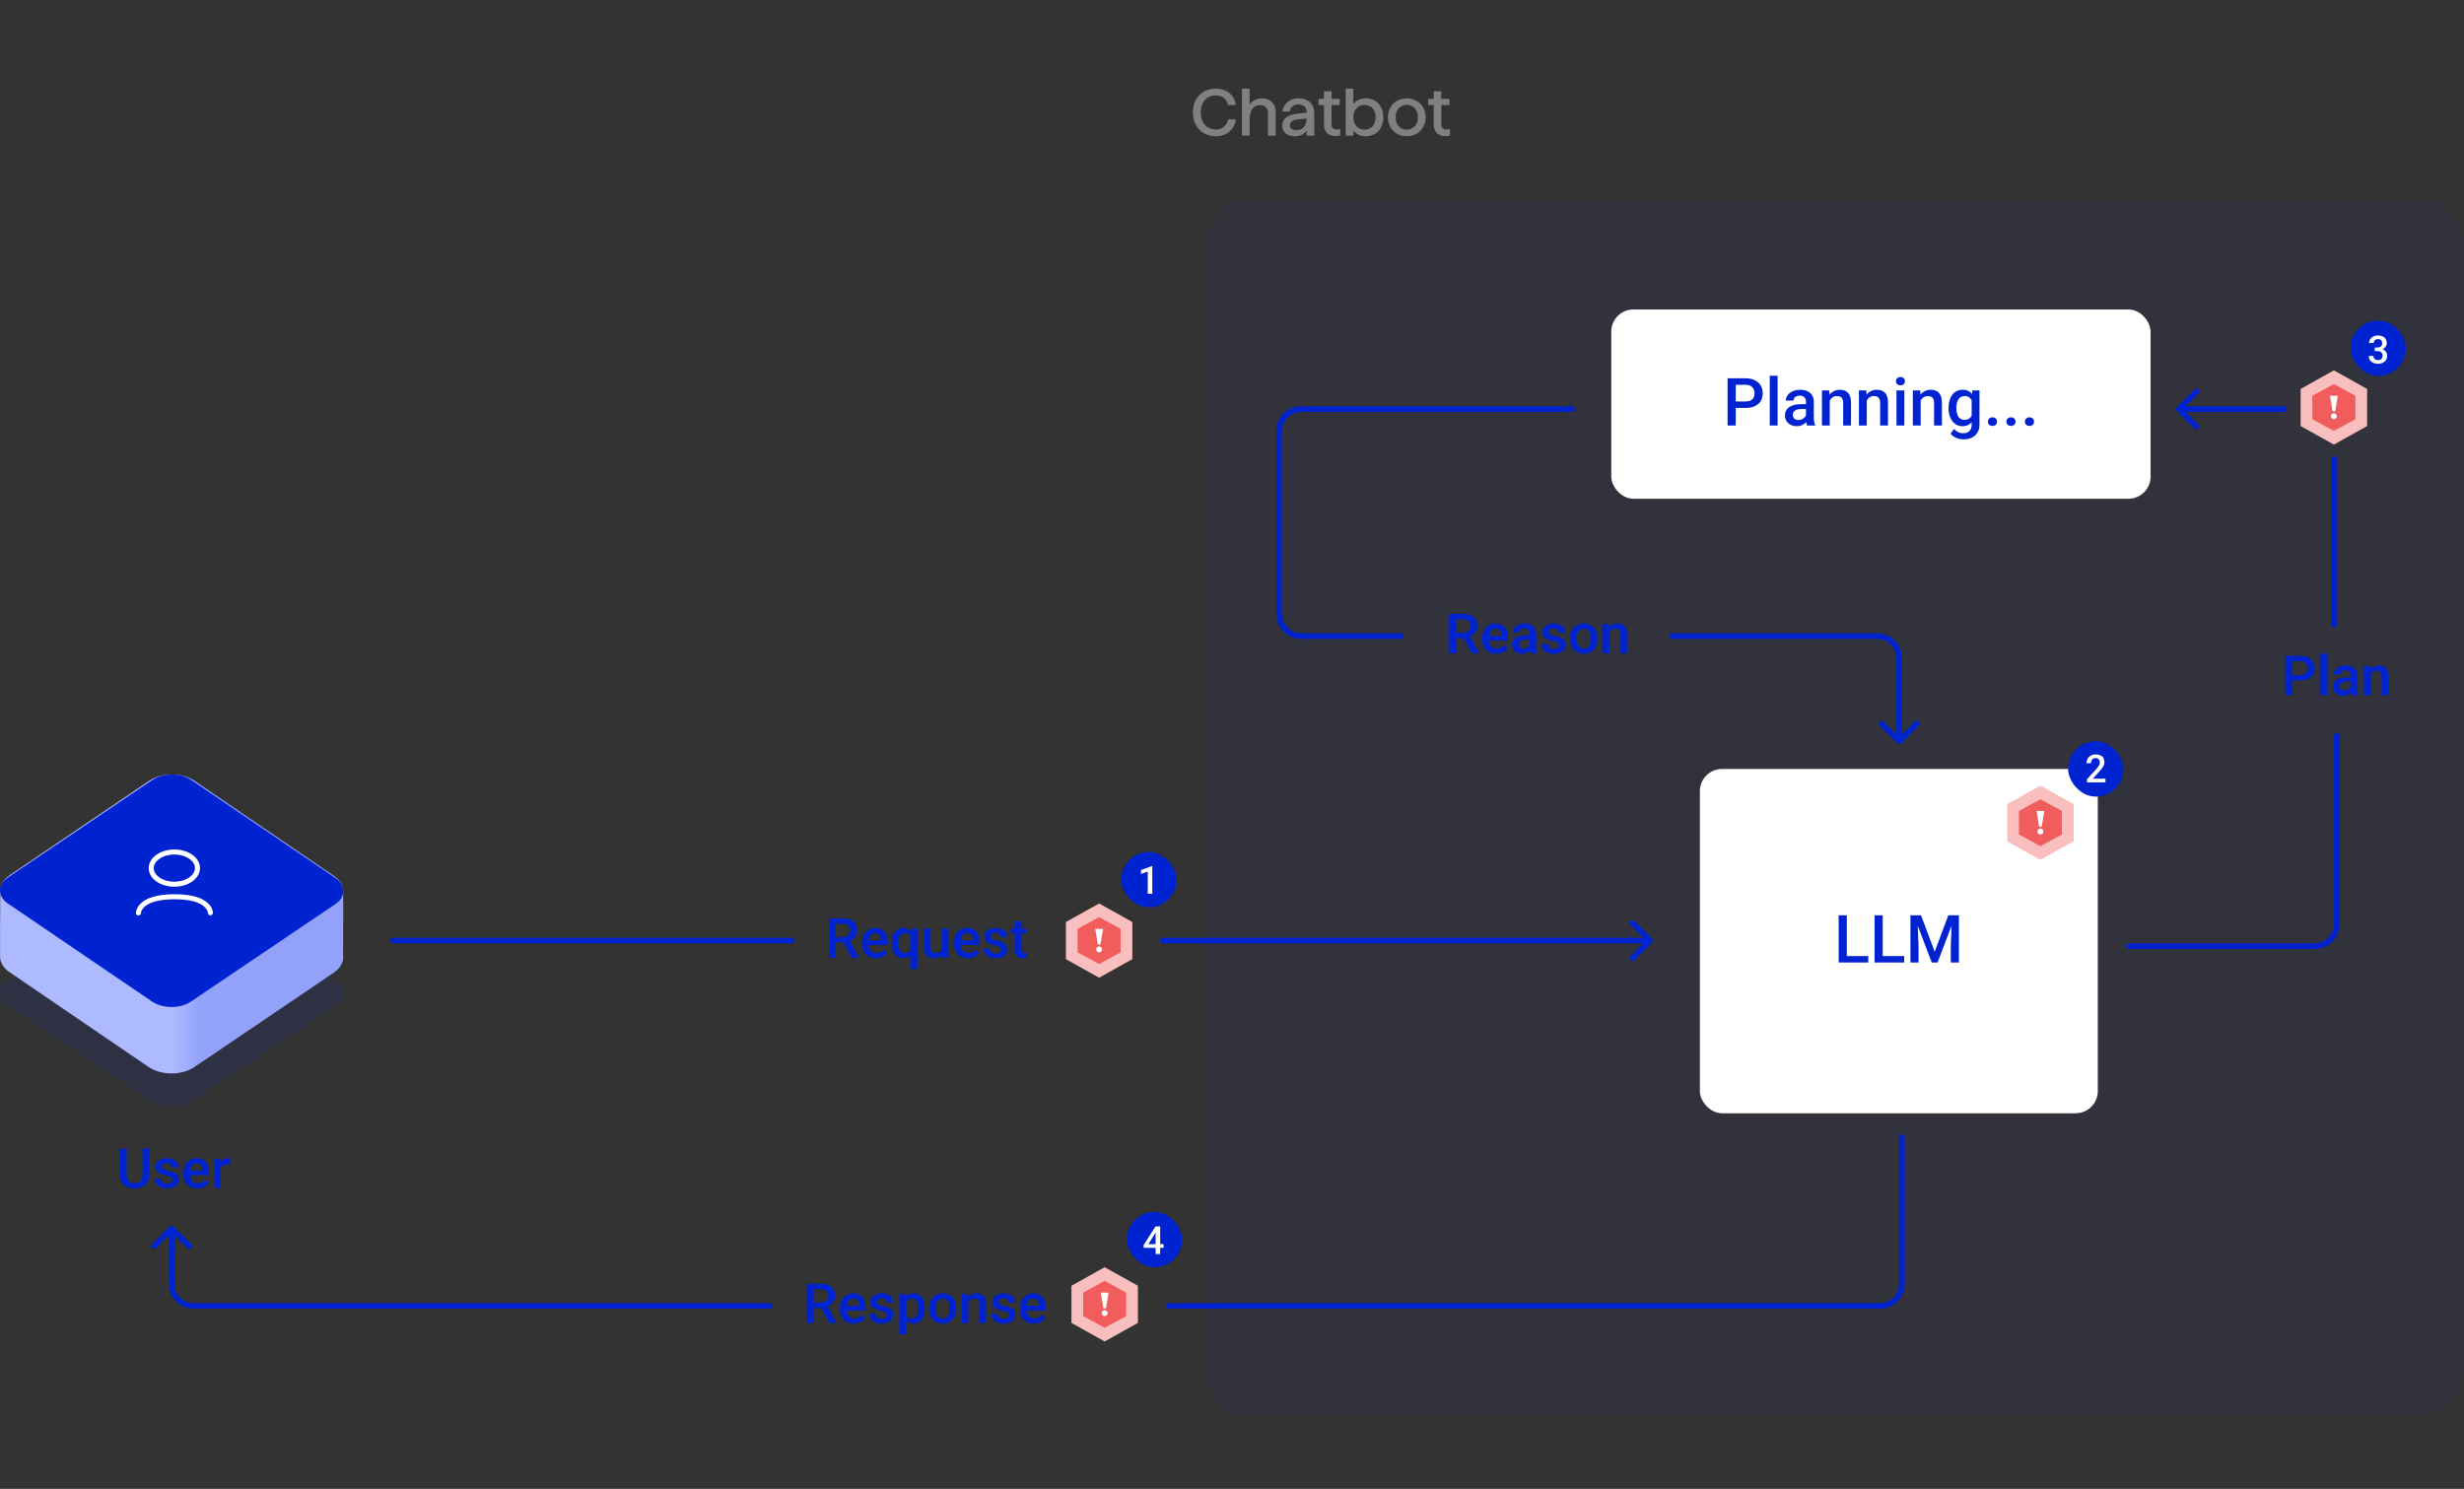<svg width="690" height="417" viewBox="0 0 690 417" fill="none" xmlns="http://www.w3.org/2000/svg">
<rect x="0" y="0" width="690" height="417" fill="#333333" stroke="none"/>
<rect opacity="0.05" width="351.978" height="341.124" rx="12.405" transform="matrix(-1 0 0 1 690 55.663)" fill="#0023D2"/>
<path d="M39.909 321.684H41.801V329.051C41.801 329.889 41.62 330.59 41.256 331.156C40.893 331.721 40.398 332.148 39.773 332.435C39.152 332.718 38.458 332.859 37.69 332.859C36.898 332.859 36.191 332.718 35.571 332.435C34.95 332.148 34.46 331.721 34.102 331.156C33.748 330.59 33.572 329.889 33.572 329.051V321.684H35.465V329.051C35.465 329.581 35.555 330.018 35.737 330.361C35.919 330.699 36.176 330.949 36.509 331.11C36.842 331.272 37.236 331.353 37.69 331.353C38.145 331.353 38.536 331.272 38.864 331.11C39.197 330.949 39.455 330.699 39.636 330.361C39.818 330.018 39.909 329.581 39.909 329.051V321.684ZM48.282 330.49C48.282 330.308 48.237 330.144 48.146 329.997C48.055 329.846 47.881 329.71 47.624 329.589C47.371 329.467 46.998 329.356 46.503 329.255C46.069 329.16 45.67 329.046 45.307 328.915C44.949 328.778 44.641 328.614 44.383 328.423C44.126 328.231 43.926 328.004 43.785 327.741C43.644 327.479 43.573 327.176 43.573 326.833C43.573 326.5 43.646 326.184 43.793 325.886C43.939 325.588 44.148 325.326 44.421 325.099C44.694 324.872 45.024 324.693 45.413 324.561C45.807 324.43 46.246 324.365 46.73 324.365C47.417 324.365 48.005 324.481 48.494 324.713C48.989 324.94 49.368 325.25 49.63 325.644C49.892 326.033 50.024 326.472 50.024 326.961H48.199C48.199 326.744 48.144 326.542 48.032 326.356C47.926 326.164 47.765 326.01 47.548 325.894C47.331 325.773 47.058 325.712 46.73 325.712C46.417 325.712 46.157 325.763 45.95 325.864C45.749 325.959 45.597 326.086 45.496 326.242C45.4 326.399 45.352 326.57 45.352 326.757C45.352 326.893 45.378 327.017 45.428 327.128C45.484 327.234 45.574 327.332 45.701 327.423C45.827 327.509 45.998 327.59 46.215 327.666C46.438 327.741 46.715 327.814 47.048 327.885C47.674 328.016 48.212 328.185 48.661 328.392C49.115 328.594 49.464 328.857 49.706 329.18C49.948 329.498 50.069 329.901 50.069 330.391C50.069 330.755 49.991 331.088 49.834 331.39C49.683 331.688 49.461 331.948 49.168 332.17C48.875 332.387 48.525 332.556 48.116 332.678C47.712 332.799 47.258 332.859 46.753 332.859C46.011 332.859 45.383 332.728 44.868 332.466C44.353 332.198 43.962 331.857 43.694 331.443C43.432 331.025 43.301 330.59 43.301 330.141H45.065C45.085 330.479 45.178 330.749 45.345 330.951C45.516 331.148 45.728 331.292 45.981 331.383C46.238 331.469 46.503 331.512 46.776 331.512C47.104 331.512 47.379 331.469 47.601 331.383C47.823 331.292 47.992 331.171 48.108 331.019C48.224 330.863 48.282 330.686 48.282 330.49ZM55.278 332.859C54.672 332.859 54.125 332.761 53.635 332.564C53.151 332.362 52.737 332.082 52.394 331.724C52.055 331.365 51.795 330.944 51.614 330.459C51.432 329.975 51.341 329.452 51.341 328.892V328.589C51.341 327.948 51.434 327.368 51.621 326.848C51.808 326.328 52.068 325.884 52.401 325.515C52.734 325.142 53.128 324.857 53.582 324.66C54.036 324.463 54.529 324.365 55.059 324.365C55.644 324.365 56.156 324.463 56.595 324.66C57.035 324.857 57.398 325.134 57.686 325.493C57.978 325.846 58.196 326.267 58.337 326.757C58.483 327.247 58.556 327.787 58.556 328.377V329.157H52.227V327.847H56.754V327.703C56.744 327.375 56.679 327.067 56.558 326.78C56.441 326.492 56.262 326.26 56.02 326.083C55.778 325.906 55.455 325.818 55.051 325.818C54.748 325.818 54.478 325.884 54.241 326.015C54.009 326.141 53.814 326.325 53.658 326.568C53.501 326.81 53.38 327.103 53.294 327.446C53.214 327.784 53.173 328.165 53.173 328.589V328.892C53.173 329.25 53.221 329.584 53.317 329.891C53.418 330.194 53.565 330.459 53.756 330.686C53.948 330.914 54.18 331.093 54.453 331.224C54.725 331.35 55.036 331.413 55.384 331.413C55.823 331.413 56.214 331.325 56.558 331.148C56.901 330.972 57.199 330.722 57.451 330.399L58.413 331.33C58.236 331.587 58.006 331.835 57.724 332.072C57.441 332.304 57.095 332.493 56.686 332.64C56.282 332.786 55.813 332.859 55.278 332.859ZM61.812 326.076V332.708H59.987V324.516H61.729L61.812 326.076ZM64.318 324.463L64.303 326.159C64.192 326.139 64.071 326.124 63.939 326.113C63.813 326.103 63.687 326.098 63.561 326.098C63.248 326.098 62.973 326.144 62.736 326.235C62.498 326.32 62.299 326.447 62.138 326.613C61.981 326.775 61.86 326.971 61.774 327.204C61.688 327.436 61.638 327.696 61.623 327.983L61.206 328.014C61.206 327.499 61.257 327.022 61.358 326.583C61.459 326.144 61.61 325.758 61.812 325.424C62.019 325.091 62.276 324.831 62.584 324.645C62.897 324.458 63.258 324.365 63.667 324.365C63.778 324.365 63.897 324.375 64.023 324.395C64.154 324.415 64.252 324.438 64.318 324.463Z" fill="#0023D2"/>
<path d="M225.949 359.55H229.848C230.686 359.55 231.4 359.676 231.99 359.928C232.581 360.18 233.033 360.554 233.346 361.049C233.664 361.538 233.823 362.144 233.823 362.866C233.823 363.416 233.722 363.9 233.52 364.319C233.318 364.738 233.033 365.092 232.664 365.379C232.296 365.662 231.857 365.881 231.347 366.038L230.771 366.318H227.266L227.251 364.811H229.878C230.332 364.811 230.711 364.731 231.014 364.569C231.317 364.408 231.544 364.188 231.695 363.91C231.852 363.628 231.93 363.31 231.93 362.956C231.93 362.573 231.854 362.24 231.703 361.957C231.556 361.669 231.329 361.45 231.021 361.298C230.713 361.142 230.322 361.064 229.848 361.064H227.849V370.573H225.949V359.55ZM232.24 370.573L229.651 365.622L231.642 365.614L234.269 370.475V370.573H232.24ZM239.145 370.724C238.539 370.724 237.992 370.626 237.502 370.429C237.018 370.227 236.604 369.947 236.26 369.589C235.922 369.23 235.662 368.809 235.481 368.324C235.299 367.84 235.208 367.317 235.208 366.757V366.454C235.208 365.813 235.301 365.233 235.488 364.713C235.675 364.193 235.935 363.749 236.268 363.38C236.601 363.007 236.995 362.722 237.449 362.525C237.903 362.328 238.396 362.23 238.926 362.23C239.511 362.23 240.023 362.328 240.462 362.525C240.902 362.722 241.265 362.999 241.553 363.358C241.845 363.711 242.062 364.133 242.204 364.622C242.35 365.112 242.423 365.652 242.423 366.242V367.022H236.094V365.712H240.621V365.569C240.611 365.24 240.546 364.933 240.425 364.645C240.309 364.357 240.129 364.125 239.887 363.948C239.645 363.772 239.322 363.683 238.918 363.683C238.615 363.683 238.345 363.749 238.108 363.88C237.876 364.006 237.681 364.191 237.525 364.433C237.368 364.675 237.247 364.968 237.161 365.311C237.081 365.649 237.04 366.03 237.04 366.454V366.757C237.04 367.116 237.088 367.449 237.184 367.757C237.285 368.059 237.431 368.324 237.623 368.552C237.815 368.779 238.047 368.958 238.32 369.089C238.592 369.215 238.903 369.278 239.251 369.278C239.69 369.278 240.081 369.19 240.425 369.013C240.768 368.837 241.066 368.587 241.318 368.264L242.28 369.195C242.103 369.453 241.873 369.7 241.591 369.937C241.308 370.169 240.962 370.359 240.553 370.505C240.15 370.651 239.68 370.724 239.145 370.724ZM248.442 368.355C248.442 368.173 248.397 368.009 248.306 367.863C248.215 367.711 248.041 367.575 247.784 367.454C247.531 367.333 247.158 367.222 246.663 367.121C246.229 367.025 245.83 366.911 245.467 366.78C245.109 366.644 244.801 366.48 244.543 366.288C244.286 366.096 244.086 365.869 243.945 365.606C243.804 365.344 243.733 365.041 243.733 364.698C243.733 364.365 243.806 364.049 243.953 363.751C244.099 363.454 244.309 363.191 244.581 362.964C244.854 362.737 245.184 362.558 245.573 362.427C245.967 362.295 246.406 362.23 246.89 362.23C247.577 362.23 248.165 362.346 248.654 362.578C249.149 362.805 249.528 363.115 249.79 363.509C250.053 363.898 250.184 364.337 250.184 364.827H248.359C248.359 364.61 248.304 364.408 248.193 364.221C248.087 364.029 247.925 363.875 247.708 363.759C247.491 363.638 247.218 363.577 246.89 363.577C246.577 363.577 246.317 363.628 246.11 363.729C245.909 363.825 245.757 363.951 245.656 364.107C245.56 364.264 245.512 364.435 245.512 364.622C245.512 364.758 245.538 364.882 245.588 364.993C245.644 365.099 245.734 365.198 245.861 365.288C245.987 365.374 246.158 365.455 246.375 365.531C246.598 365.606 246.875 365.68 247.208 365.75C247.834 365.881 248.372 366.051 248.821 366.258C249.275 366.459 249.623 366.722 249.866 367.045C250.108 367.363 250.229 367.767 250.229 368.256C250.229 368.62 250.151 368.953 249.994 369.256C249.843 369.553 249.621 369.813 249.328 370.035C249.035 370.253 248.685 370.422 248.276 370.543C247.872 370.664 247.418 370.724 246.913 370.724C246.171 370.724 245.543 370.593 245.028 370.331C244.513 370.063 244.122 369.723 243.854 369.309C243.592 368.89 243.461 368.456 243.461 368.006H245.225C245.245 368.345 245.338 368.615 245.505 368.817C245.676 369.013 245.888 369.157 246.141 369.248C246.398 369.334 246.663 369.377 246.936 369.377C247.264 369.377 247.539 369.334 247.761 369.248C247.983 369.157 248.152 369.036 248.268 368.885C248.384 368.728 248.442 368.552 248.442 368.355ZM253.659 363.956V373.723H251.834V362.381H253.515L253.659 363.956ZM258.997 366.401V366.56C258.997 367.156 258.926 367.709 258.785 368.218C258.648 368.723 258.444 369.165 258.171 369.543C257.904 369.917 257.573 370.207 257.179 370.414C256.786 370.621 256.331 370.724 255.817 370.724C255.307 370.724 254.86 370.631 254.477 370.444C254.098 370.253 253.777 369.982 253.515 369.634C253.253 369.286 253.041 368.877 252.879 368.408C252.723 367.933 252.612 367.413 252.546 366.848V366.235C252.612 365.634 252.723 365.089 252.879 364.599C253.041 364.11 253.253 363.688 253.515 363.335C253.777 362.982 254.098 362.709 254.477 362.517C254.855 362.326 255.297 362.23 255.802 362.23C256.316 362.23 256.773 362.331 257.172 362.533C257.571 362.729 257.906 363.012 258.179 363.38C258.451 363.744 258.656 364.183 258.792 364.698C258.928 365.208 258.997 365.775 258.997 366.401ZM257.172 366.56V366.401C257.172 366.023 257.137 365.672 257.066 365.349C256.995 365.021 256.884 364.733 256.733 364.486C256.581 364.239 256.387 364.047 256.15 363.91C255.918 363.769 255.637 363.698 255.309 363.698C254.986 363.698 254.709 363.754 254.477 363.865C254.244 363.971 254.05 364.12 253.894 364.312C253.737 364.504 253.616 364.728 253.53 364.986C253.444 365.238 253.384 365.513 253.348 365.811V367.28C253.409 367.643 253.513 367.976 253.659 368.279C253.805 368.582 254.012 368.824 254.28 369.006C254.552 369.182 254.901 369.271 255.325 369.271C255.653 369.271 255.933 369.2 256.165 369.059C256.397 368.917 256.586 368.723 256.733 368.476C256.884 368.223 256.995 367.933 257.066 367.605C257.137 367.277 257.172 366.929 257.172 366.56ZM260.2 366.568V366.394C260.2 365.803 260.286 365.256 260.458 364.751C260.629 364.241 260.877 363.799 261.2 363.426C261.528 363.047 261.927 362.755 262.396 362.548C262.87 362.336 263.405 362.23 264.001 362.23C264.602 362.23 265.137 362.336 265.606 362.548C266.081 362.755 266.482 363.047 266.81 363.426C267.138 363.799 267.388 364.241 267.559 364.751C267.731 365.256 267.817 365.803 267.817 366.394V366.568C267.817 367.158 267.731 367.706 267.559 368.211C267.388 368.716 267.138 369.157 266.81 369.536C266.482 369.909 266.083 370.202 265.614 370.414C265.144 370.621 264.612 370.724 264.016 370.724C263.416 370.724 262.878 370.621 262.404 370.414C261.934 370.202 261.535 369.909 261.207 369.536C260.879 369.157 260.629 368.716 260.458 368.211C260.286 367.706 260.2 367.158 260.2 366.568ZM262.025 366.394V366.568C262.025 366.936 262.063 367.285 262.139 367.613C262.214 367.941 262.333 368.229 262.494 368.476C262.656 368.723 262.863 368.917 263.115 369.059C263.368 369.2 263.668 369.271 264.016 369.271C264.354 369.271 264.647 369.2 264.894 369.059C265.147 368.917 265.354 368.723 265.515 368.476C265.677 368.229 265.795 367.941 265.871 367.613C265.952 367.285 265.992 366.936 265.992 366.568V366.394C265.992 366.03 265.952 365.687 265.871 365.364C265.795 365.036 265.674 364.746 265.508 364.493C265.346 364.241 265.139 364.044 264.887 363.903C264.64 363.757 264.344 363.683 264.001 363.683C263.658 363.683 263.36 363.757 263.108 363.903C262.86 364.044 262.656 364.241 262.494 364.493C262.333 364.746 262.214 365.036 262.139 365.364C262.063 365.687 262.025 366.03 262.025 366.394ZM271.156 364.13V370.573H269.331V362.381H271.05L271.156 364.13ZM270.83 366.174L270.24 366.167C270.245 365.586 270.325 365.054 270.482 364.569C270.643 364.085 270.865 363.668 271.148 363.32C271.436 362.972 271.779 362.704 272.178 362.517C272.577 362.326 273.021 362.23 273.51 362.23C273.904 362.23 274.26 362.285 274.578 362.396C274.901 362.502 275.176 362.676 275.403 362.919C275.635 363.161 275.812 363.476 275.933 363.865C276.054 364.249 276.115 364.721 276.115 365.281V370.573H274.283V365.273C274.283 364.88 274.225 364.569 274.108 364.342C273.997 364.11 273.833 363.946 273.616 363.85C273.404 363.749 273.139 363.698 272.821 363.698C272.508 363.698 272.228 363.764 271.981 363.895C271.734 364.027 271.524 364.206 271.353 364.433C271.186 364.66 271.057 364.922 270.966 365.22C270.876 365.518 270.83 365.836 270.83 366.174ZM282.573 368.355C282.573 368.173 282.527 368.009 282.437 367.863C282.346 367.711 282.172 367.575 281.914 367.454C281.662 367.333 281.288 367.222 280.794 367.121C280.36 367.025 279.961 366.911 279.597 366.78C279.239 366.644 278.931 366.48 278.674 366.288C278.416 366.096 278.217 365.869 278.076 365.606C277.934 365.344 277.864 365.041 277.864 364.698C277.864 364.365 277.937 364.049 278.083 363.751C278.23 363.454 278.439 363.191 278.712 362.964C278.984 362.737 279.315 362.558 279.703 362.427C280.097 362.295 280.536 362.23 281.021 362.23C281.707 362.23 282.295 362.346 282.785 362.578C283.28 362.805 283.658 363.115 283.921 363.509C284.183 363.898 284.314 364.337 284.314 364.827H282.49C282.49 364.61 282.434 364.408 282.323 364.221C282.217 364.029 282.056 363.875 281.839 363.759C281.621 363.638 281.349 363.577 281.021 363.577C280.708 363.577 280.448 363.628 280.241 363.729C280.039 363.825 279.888 363.951 279.787 364.107C279.691 364.264 279.643 364.435 279.643 364.622C279.643 364.758 279.668 364.882 279.719 364.993C279.774 365.099 279.865 365.198 279.991 365.288C280.117 365.374 280.289 365.455 280.506 365.531C280.728 365.606 281.006 365.68 281.339 365.75C281.965 365.881 282.502 366.051 282.951 366.258C283.406 366.459 283.754 366.722 283.996 367.045C284.239 367.363 284.36 367.767 284.36 368.256C284.36 368.62 284.281 368.953 284.125 369.256C283.974 369.553 283.751 369.813 283.459 370.035C283.166 370.253 282.815 370.422 282.406 370.543C282.003 370.664 281.548 370.724 281.044 370.724C280.302 370.724 279.673 370.593 279.158 370.331C278.644 370.063 278.252 369.723 277.985 369.309C277.722 368.89 277.591 368.456 277.591 368.006H279.355C279.375 368.345 279.469 368.615 279.635 368.817C279.807 369.013 280.019 369.157 280.271 369.248C280.529 369.334 280.794 369.377 281.066 369.377C281.394 369.377 281.669 369.334 281.892 369.248C282.114 369.157 282.283 369.036 282.399 368.885C282.515 368.728 282.573 368.552 282.573 368.355ZM289.569 370.724C288.963 370.724 288.415 370.626 287.926 370.429C287.441 370.227 287.027 369.947 286.684 369.589C286.346 369.23 286.086 368.809 285.904 368.324C285.723 367.84 285.632 367.317 285.632 366.757V366.454C285.632 365.813 285.725 365.233 285.912 364.713C286.099 364.193 286.358 363.749 286.692 363.38C287.025 363.007 287.418 362.722 287.873 362.525C288.327 362.328 288.819 362.23 289.349 362.23C289.935 362.23 290.447 362.328 290.886 362.525C291.325 362.722 291.689 362.999 291.976 363.358C292.269 363.711 292.486 364.133 292.627 364.622C292.774 365.112 292.847 365.652 292.847 366.242V367.022H286.517V365.712H291.045V365.569C291.035 365.24 290.969 364.933 290.848 364.645C290.732 364.357 290.553 364.125 290.311 363.948C290.068 363.772 289.745 363.683 289.341 363.683C289.039 363.683 288.769 363.749 288.531 363.88C288.299 364.006 288.105 364.191 287.948 364.433C287.792 364.675 287.671 364.968 287.585 365.311C287.504 365.649 287.464 366.03 287.464 366.454V366.757C287.464 367.116 287.512 367.449 287.608 367.757C287.709 368.059 287.855 368.324 288.047 368.552C288.239 368.779 288.471 368.958 288.743 369.089C289.016 369.215 289.326 369.278 289.675 369.278C290.114 369.278 290.505 369.19 290.848 369.013C291.191 368.837 291.489 368.587 291.742 368.264L292.703 369.195C292.526 369.453 292.297 369.7 292.014 369.937C291.731 370.169 291.386 370.359 290.977 370.505C290.573 370.651 290.104 370.724 289.569 370.724Z" fill="#0023D2"/>
<path d="M232.152 257.212H236.051C236.889 257.212 237.603 257.339 238.194 257.591C238.784 257.843 239.236 258.217 239.549 258.712C239.867 259.201 240.026 259.807 240.026 260.529C240.026 261.079 239.925 261.563 239.723 261.982C239.521 262.401 239.236 262.754 238.867 263.042C238.499 263.325 238.06 263.544 237.55 263.701L236.975 263.981H233.469L233.454 262.474H236.081C236.535 262.474 236.914 262.394 237.217 262.232C237.52 262.071 237.747 261.851 237.898 261.573C238.055 261.291 238.133 260.973 238.133 260.619C238.133 260.236 238.057 259.903 237.906 259.62C237.759 259.332 237.532 259.113 237.224 258.961C236.917 258.805 236.525 258.727 236.051 258.727H234.052V268.236H232.152V257.212ZM238.443 268.236L235.854 263.284L237.845 263.277L240.472 268.138V268.236H238.443ZM245.348 268.387C244.743 268.387 244.195 268.289 243.705 268.092C243.221 267.89 242.807 267.61 242.464 267.252C242.125 266.893 241.865 266.472 241.684 265.987C241.502 265.503 241.411 264.98 241.411 264.42V264.117C241.411 263.476 241.505 262.896 241.691 262.376C241.878 261.856 242.138 261.412 242.471 261.043C242.804 260.67 243.198 260.385 243.652 260.188C244.107 259.991 244.599 259.893 245.129 259.893C245.714 259.893 246.226 259.991 246.666 260.188C247.105 260.385 247.468 260.662 247.756 261.021C248.049 261.374 248.266 261.795 248.407 262.285C248.553 262.775 248.626 263.315 248.626 263.905V264.685H242.297V263.375H246.825V263.231C246.814 262.903 246.749 262.595 246.628 262.308C246.512 262.02 246.332 261.788 246.09 261.611C245.848 261.435 245.525 261.346 245.121 261.346C244.818 261.346 244.548 261.412 244.311 261.543C244.079 261.669 243.884 261.854 243.728 262.096C243.572 262.338 243.45 262.631 243.365 262.974C243.284 263.312 243.243 263.693 243.243 264.117V264.42C243.243 264.778 243.291 265.112 243.387 265.42C243.488 265.722 243.635 265.987 243.826 266.214C244.018 266.442 244.25 266.621 244.523 266.752C244.796 266.878 245.106 266.941 245.454 266.941C245.893 266.941 246.284 266.853 246.628 266.676C246.971 266.5 247.269 266.25 247.521 265.927L248.483 266.858C248.306 267.115 248.076 267.363 247.794 267.6C247.511 267.832 247.165 268.021 246.756 268.168C246.353 268.314 245.883 268.387 245.348 268.387ZM255.039 271.386V261.672L255.251 260.044H256.879V271.386H255.039ZM249.717 264.223V264.064C249.717 263.443 249.787 262.878 249.929 262.368C250.07 261.854 250.28 261.412 250.557 261.043C250.835 260.675 251.173 260.392 251.572 260.195C251.97 259.994 252.43 259.893 252.95 259.893C253.454 259.893 253.893 259.989 254.267 260.18C254.646 260.372 254.964 260.647 255.221 261.006C255.483 261.359 255.693 261.78 255.849 262.27C256.006 262.76 256.119 263.305 256.19 263.905V264.413C256.124 264.998 256.013 265.533 255.857 266.018C255.7 266.502 255.491 266.921 255.228 267.274C254.966 267.628 254.646 267.903 254.267 268.1C253.888 268.291 253.444 268.387 252.934 268.387C252.425 268.387 251.97 268.284 251.572 268.077C251.173 267.87 250.835 267.58 250.557 267.206C250.285 266.828 250.075 266.386 249.929 265.881C249.787 265.372 249.717 264.819 249.717 264.223ZM251.541 264.064V264.223C251.541 264.597 251.574 264.948 251.64 265.276C251.71 265.599 251.821 265.886 251.973 266.139C252.124 266.386 252.316 266.58 252.548 266.722C252.781 266.863 253.061 266.934 253.389 266.934C253.818 266.934 254.169 266.84 254.441 266.654C254.719 266.467 254.931 266.217 255.077 265.904C255.228 265.586 255.334 265.235 255.395 264.852V263.481C255.36 263.184 255.297 262.906 255.206 262.648C255.115 262.386 254.989 262.159 254.827 261.967C254.671 261.77 254.474 261.619 254.237 261.513C254.004 261.402 253.727 261.346 253.404 261.346C253.076 261.346 252.793 261.417 252.556 261.558C252.319 261.7 252.124 261.896 251.973 262.149C251.827 262.396 251.718 262.684 251.647 263.012C251.577 263.34 251.541 263.691 251.541 264.064ZM263.761 266.305V260.044H265.593V268.236H263.867L263.761 266.305ZM264.019 264.602L264.632 264.587C264.632 265.137 264.571 265.644 264.45 266.108C264.329 266.568 264.142 266.969 263.89 267.312C263.637 267.65 263.314 267.915 262.921 268.107C262.527 268.294 262.055 268.387 261.505 268.387C261.106 268.387 260.74 268.329 260.407 268.213C260.074 268.097 259.786 267.918 259.544 267.676C259.307 267.433 259.123 267.118 258.991 266.729C258.86 266.341 258.794 265.876 258.794 265.336V260.044H260.619V265.351C260.619 265.649 260.654 265.899 260.725 266.101C260.796 266.298 260.892 266.457 261.013 266.578C261.134 266.699 261.275 266.785 261.437 266.835C261.598 266.886 261.77 266.911 261.952 266.911C262.472 266.911 262.88 266.81 263.178 266.608C263.481 266.401 263.696 266.124 263.822 265.775C263.953 265.427 264.019 265.036 264.019 264.602ZM271.075 268.387C270.469 268.387 269.921 268.289 269.432 268.092C268.947 267.89 268.533 267.61 268.19 267.252C267.852 266.893 267.592 266.472 267.41 265.987C267.229 265.503 267.138 264.98 267.138 264.42V264.117C267.138 263.476 267.231 262.896 267.418 262.376C267.605 261.856 267.865 261.412 268.198 261.043C268.531 260.67 268.925 260.385 269.379 260.188C269.833 259.991 270.325 259.893 270.855 259.893C271.441 259.893 271.953 259.991 272.392 260.188C272.831 260.385 273.195 260.662 273.482 261.021C273.775 261.374 273.992 261.795 274.134 262.285C274.28 262.775 274.353 263.315 274.353 263.905V264.685H268.024V263.375H272.551V263.231C272.541 262.903 272.475 262.595 272.354 262.308C272.238 262.02 272.059 261.788 271.817 261.611C271.575 261.435 271.251 261.346 270.848 261.346C270.545 261.346 270.275 261.412 270.038 261.543C269.805 261.669 269.611 261.854 269.455 262.096C269.298 262.338 269.177 262.631 269.091 262.974C269.01 263.312 268.97 263.693 268.97 264.117V264.42C268.97 264.778 269.018 265.112 269.114 265.42C269.215 265.722 269.361 265.987 269.553 266.214C269.745 266.442 269.977 266.621 270.25 266.752C270.522 266.878 270.833 266.941 271.181 266.941C271.62 266.941 272.011 266.853 272.354 266.676C272.698 266.5 272.995 266.25 273.248 265.927L274.209 266.858C274.033 267.115 273.803 267.363 273.52 267.6C273.238 267.832 272.892 268.021 272.483 268.168C272.079 268.314 271.61 268.387 271.075 268.387ZM280.372 266.018C280.372 265.836 280.327 265.672 280.236 265.526C280.145 265.374 279.971 265.238 279.713 265.117C279.461 264.996 279.088 264.884 278.593 264.784C278.159 264.688 277.76 264.574 277.397 264.443C277.038 264.307 276.73 264.143 276.473 263.951C276.216 263.759 276.016 263.532 275.875 263.269C275.734 263.007 275.663 262.704 275.663 262.361C275.663 262.028 275.736 261.712 275.882 261.414C276.029 261.117 276.238 260.854 276.511 260.627C276.783 260.4 277.114 260.221 277.503 260.089C277.896 259.958 278.335 259.893 278.82 259.893C279.506 259.893 280.095 260.009 280.584 260.241C281.079 260.468 281.457 260.778 281.72 261.172C281.982 261.561 282.113 262 282.113 262.489H280.289C280.289 262.272 280.233 262.071 280.122 261.884C280.016 261.692 279.855 261.538 279.638 261.422C279.421 261.301 279.148 261.24 278.82 261.24C278.507 261.24 278.247 261.291 278.04 261.392C277.838 261.488 277.687 261.614 277.586 261.77C277.49 261.927 277.442 262.098 277.442 262.285C277.442 262.421 277.467 262.545 277.518 262.656C277.573 262.762 277.664 262.86 277.79 262.951C277.917 263.037 278.088 263.118 278.305 263.194C278.527 263.269 278.805 263.343 279.138 263.413C279.764 263.544 280.301 263.713 280.751 263.92C281.205 264.122 281.553 264.385 281.795 264.708C282.038 265.026 282.159 265.43 282.159 265.919C282.159 266.283 282.081 266.616 281.924 266.919C281.773 267.216 281.551 267.476 281.258 267.698C280.965 267.915 280.614 268.085 280.206 268.206C279.802 268.327 279.348 268.387 278.843 268.387C278.101 268.387 277.472 268.256 276.958 267.994C276.443 267.726 276.052 267.385 275.784 266.972C275.522 266.553 275.39 266.119 275.39 265.669H277.154C277.175 266.008 277.268 266.278 277.435 266.479C277.606 266.676 277.818 266.82 278.071 266.911C278.328 266.997 278.593 267.04 278.865 267.04C279.194 267.04 279.469 266.997 279.691 266.911C279.913 266.82 280.082 266.699 280.198 266.548C280.314 266.391 280.372 266.214 280.372 266.018ZM287.512 260.044V261.377H282.893V260.044H287.512ZM284.226 258.038H286.05V265.972C286.05 266.225 286.086 266.419 286.156 266.555C286.232 266.686 286.336 266.775 286.467 266.82C286.598 266.866 286.752 266.888 286.929 266.888C287.055 266.888 287.176 266.881 287.292 266.866C287.408 266.85 287.502 266.835 287.572 266.82L287.58 268.213C287.428 268.259 287.252 268.299 287.05 268.334C286.853 268.37 286.626 268.387 286.368 268.387C285.95 268.387 285.579 268.314 285.255 268.168C284.932 268.016 284.68 267.772 284.498 267.433C284.317 267.095 284.226 266.646 284.226 266.086V258.038Z" fill="#0023D2"/>
<path d="M405.816 171.932H409.715C410.553 171.932 411.267 172.058 411.858 172.31C412.448 172.562 412.9 172.936 413.213 173.431C413.531 173.92 413.69 174.526 413.69 175.248C413.69 175.798 413.589 176.282 413.387 176.701C413.185 177.12 412.9 177.474 412.531 177.761C412.163 178.044 411.724 178.264 411.214 178.42L410.639 178.7H407.133L407.118 177.193H409.745C410.2 177.193 410.578 177.113 410.881 176.951C411.184 176.79 411.411 176.57 411.562 176.292C411.719 176.01 411.797 175.692 411.797 175.339C411.797 174.955 411.721 174.622 411.57 174.339C411.423 174.051 411.196 173.832 410.888 173.68C410.581 173.524 410.189 173.446 409.715 173.446H407.716V182.955H405.816V171.932ZM412.107 182.955L409.518 178.004L411.509 177.996L414.136 182.857V182.955H412.107ZM419.012 183.106C418.407 183.106 417.859 183.008 417.369 182.811C416.885 182.609 416.471 182.329 416.128 181.971C415.79 181.612 415.53 181.191 415.348 180.706C415.166 180.222 415.075 179.699 415.075 179.139V178.836C415.075 178.195 415.169 177.615 415.355 177.095C415.542 176.575 415.802 176.131 416.135 175.763C416.468 175.389 416.862 175.104 417.316 174.907C417.771 174.71 418.263 174.612 418.793 174.612C419.378 174.612 419.891 174.71 420.33 174.907C420.769 175.104 421.132 175.381 421.42 175.74C421.713 176.093 421.93 176.515 422.071 177.004C422.217 177.494 422.291 178.034 422.291 178.624V179.404H415.961V178.094H420.489V177.951C420.479 177.622 420.413 177.315 420.292 177.027C420.176 176.739 419.997 176.507 419.754 176.33C419.512 176.154 419.189 176.065 418.785 176.065C418.482 176.065 418.212 176.131 417.975 176.262C417.743 176.388 417.549 176.573 417.392 176.815C417.236 177.057 417.114 177.35 417.029 177.693C416.948 178.031 416.908 178.412 416.908 178.836V179.139C416.908 179.498 416.955 179.831 417.051 180.139C417.152 180.441 417.299 180.706 417.49 180.934C417.682 181.161 417.914 181.34 418.187 181.471C418.46 181.597 418.77 181.66 419.118 181.66C419.557 181.66 419.949 181.572 420.292 181.395C420.635 181.219 420.933 180.969 421.185 180.646L422.147 181.577C421.97 181.835 421.74 182.082 421.458 182.319C421.175 182.551 420.829 182.741 420.42 182.887C420.017 183.033 419.547 183.106 419.012 183.106ZM428.332 181.312V177.405C428.332 177.113 428.279 176.86 428.173 176.648C428.067 176.436 427.906 176.272 427.689 176.156C427.477 176.04 427.209 175.982 426.886 175.982C426.588 175.982 426.331 176.033 426.114 176.133C425.897 176.234 425.728 176.371 425.607 176.542C425.486 176.714 425.425 176.908 425.425 177.125H423.608C423.608 176.802 423.686 176.489 423.843 176.186C423.999 175.884 424.226 175.614 424.524 175.376C424.822 175.139 425.178 174.952 425.592 174.816C426.005 174.68 426.47 174.612 426.985 174.612C427.6 174.612 428.146 174.715 428.62 174.922C429.099 175.129 429.476 175.442 429.748 175.861C430.026 176.275 430.165 176.795 430.165 177.421V181.062C430.165 181.436 430.19 181.771 430.24 182.069C430.296 182.362 430.374 182.617 430.475 182.834V182.955H428.605C428.519 182.758 428.451 182.508 428.4 182.206C428.355 181.898 428.332 181.6 428.332 181.312ZM428.597 177.973L428.612 179.101H427.303C426.964 179.101 426.667 179.134 426.409 179.2C426.152 179.26 425.937 179.351 425.766 179.472C425.594 179.593 425.465 179.74 425.38 179.911C425.294 180.083 425.251 180.277 425.251 180.494C425.251 180.711 425.301 180.911 425.402 181.093C425.503 181.269 425.65 181.408 425.841 181.509C426.038 181.61 426.275 181.66 426.553 181.66C426.927 181.66 427.252 181.585 427.53 181.433C427.812 181.277 428.034 181.088 428.196 180.865C428.358 180.638 428.443 180.424 428.453 180.222L429.044 181.032C428.983 181.239 428.88 181.461 428.734 181.698C428.587 181.935 428.395 182.163 428.158 182.38C427.926 182.592 427.646 182.766 427.318 182.902C426.995 183.038 426.621 183.106 426.197 183.106C425.662 183.106 425.185 183 424.766 182.788C424.347 182.571 424.019 182.281 423.782 181.918C423.545 181.549 423.426 181.133 423.426 180.669C423.426 180.235 423.507 179.851 423.668 179.518C423.835 179.18 424.077 178.897 424.395 178.67C424.718 178.443 425.112 178.271 425.576 178.155C426.041 178.034 426.571 177.973 427.166 177.973H428.597ZM436.668 180.737C436.668 180.555 436.623 180.391 436.532 180.245C436.441 180.093 436.267 179.957 436.009 179.836C435.757 179.715 435.384 179.604 434.889 179.503C434.455 179.407 434.056 179.293 433.693 179.162C433.334 179.026 433.026 178.862 432.769 178.67C432.512 178.478 432.312 178.251 432.171 177.988C432.03 177.726 431.959 177.423 431.959 177.08C431.959 176.747 432.032 176.431 432.178 176.133C432.325 175.836 432.534 175.573 432.807 175.346C433.079 175.119 433.41 174.94 433.799 174.809C434.192 174.677 434.631 174.612 435.116 174.612C435.802 174.612 436.39 174.728 436.88 174.96C437.375 175.187 437.753 175.498 438.016 175.891C438.278 176.28 438.409 176.719 438.409 177.209H436.585C436.585 176.992 436.529 176.79 436.418 176.603C436.312 176.411 436.151 176.257 435.934 176.141C435.717 176.02 435.444 175.959 435.116 175.959C434.803 175.959 434.543 176.01 434.336 176.111C434.134 176.207 433.983 176.333 433.882 176.489C433.786 176.646 433.738 176.817 433.738 177.004C433.738 177.14 433.763 177.264 433.814 177.375C433.869 177.481 433.96 177.58 434.086 177.67C434.213 177.756 434.384 177.837 434.601 177.913C434.823 177.988 435.101 178.062 435.434 178.132C436.06 178.264 436.597 178.433 437.047 178.64C437.501 178.841 437.849 179.104 438.091 179.427C438.334 179.745 438.455 180.149 438.455 180.638C438.455 181.002 438.377 181.335 438.22 181.638C438.069 181.935 437.847 182.195 437.554 182.418C437.261 182.635 436.91 182.804 436.502 182.925C436.098 183.046 435.643 183.106 435.139 183.106C434.397 183.106 433.768 182.975 433.254 182.713C432.739 182.445 432.348 182.105 432.08 181.691C431.818 181.272 431.686 180.838 431.686 180.388H433.45C433.471 180.727 433.564 180.997 433.73 181.199C433.902 181.395 434.114 181.539 434.366 181.63C434.624 181.716 434.889 181.759 435.161 181.759C435.49 181.759 435.765 181.716 435.987 181.63C436.209 181.539 436.378 181.418 436.494 181.267C436.61 181.11 436.668 180.934 436.668 180.737ZM439.704 178.95V178.776C439.704 178.185 439.79 177.638 439.962 177.133C440.133 176.623 440.38 176.181 440.703 175.808C441.032 175.429 441.43 175.137 441.9 174.93C442.374 174.718 442.909 174.612 443.505 174.612C444.105 174.612 444.64 174.718 445.11 174.93C445.584 175.137 445.986 175.429 446.314 175.808C446.642 176.181 446.892 176.623 447.063 177.133C447.235 177.638 447.321 178.185 447.321 178.776V178.95C447.321 179.54 447.235 180.088 447.063 180.593C446.892 181.098 446.642 181.539 446.314 181.918C445.986 182.291 445.587 182.584 445.117 182.796C444.648 183.003 444.116 183.106 443.52 183.106C442.919 183.106 442.382 183.003 441.907 182.796C441.438 182.584 441.039 182.291 440.711 181.918C440.383 181.539 440.133 181.098 439.962 180.593C439.79 180.088 439.704 179.54 439.704 178.95ZM441.529 178.776V178.95C441.529 179.318 441.567 179.667 441.642 179.995C441.718 180.323 441.837 180.611 441.998 180.858C442.16 181.105 442.367 181.3 442.619 181.441C442.871 181.582 443.172 181.653 443.52 181.653C443.858 181.653 444.151 181.582 444.398 181.441C444.651 181.3 444.857 181.105 445.019 180.858C445.181 180.611 445.299 180.323 445.375 179.995C445.456 179.667 445.496 179.318 445.496 178.95V178.776C445.496 178.412 445.456 178.069 445.375 177.746C445.299 177.418 445.178 177.128 445.011 176.875C444.85 176.623 444.643 176.426 444.391 176.285C444.143 176.139 443.848 176.065 443.505 176.065C443.162 176.065 442.864 176.139 442.611 176.285C442.364 176.426 442.16 176.623 441.998 176.875C441.837 177.128 441.718 177.418 441.642 177.746C441.567 178.069 441.529 178.412 441.529 178.776ZM450.659 176.512V182.955H448.835V174.763H450.553L450.659 176.512ZM450.334 178.556L449.743 178.549C449.748 177.968 449.829 177.436 449.986 176.951C450.147 176.467 450.369 176.05 450.652 175.702C450.94 175.354 451.283 175.086 451.682 174.899C452.08 174.708 452.524 174.612 453.014 174.612C453.408 174.612 453.764 174.667 454.082 174.778C454.405 174.884 454.68 175.058 454.907 175.301C455.139 175.543 455.316 175.858 455.437 176.247C455.558 176.631 455.619 177.103 455.619 177.663V182.955H453.786V177.655C453.786 177.262 453.728 176.951 453.612 176.724C453.501 176.492 453.337 176.328 453.12 176.232C452.908 176.131 452.643 176.081 452.325 176.081C452.012 176.081 451.732 176.146 451.485 176.277C451.237 176.409 451.028 176.588 450.856 176.815C450.69 177.042 450.561 177.304 450.47 177.602C450.379 177.9 450.334 178.218 450.334 178.556Z" fill="#0023D2"/>
<path d="M644.135 190.597H641.266V189.09H644.135C644.635 189.09 645.039 189.009 645.347 188.848C645.655 188.686 645.879 188.464 646.021 188.182C646.167 187.894 646.24 187.566 646.24 187.197C646.24 186.849 646.167 186.524 646.021 186.221C645.879 185.913 645.655 185.665 645.347 185.479C645.039 185.292 644.635 185.199 644.135 185.199H641.849V194.708H639.949V183.684H644.135C644.988 183.684 645.713 183.836 646.308 184.139C646.909 184.436 647.366 184.85 647.679 185.38C647.992 185.905 648.148 186.506 648.148 187.182C648.148 187.894 647.992 188.505 647.679 189.014C647.366 189.524 646.909 189.915 646.308 190.188C645.713 190.46 644.988 190.597 644.135 190.597ZM651.623 183.079V194.708H649.791V183.079H651.623ZM658.24 193.065V189.158C658.24 188.866 658.187 188.613 658.081 188.401C657.975 188.189 657.814 188.025 657.597 187.909C657.385 187.793 657.117 187.735 656.794 187.735C656.497 187.735 656.239 187.785 656.022 187.886C655.805 187.987 655.636 188.124 655.515 188.295C655.394 188.467 655.333 188.661 655.333 188.878H653.516C653.516 188.555 653.594 188.242 653.751 187.939C653.907 187.636 654.134 187.366 654.432 187.129C654.73 186.892 655.086 186.705 655.5 186.569C655.914 186.433 656.378 186.365 656.893 186.365C657.509 186.365 658.054 186.468 658.528 186.675C659.008 186.882 659.384 187.195 659.656 187.614C659.934 188.028 660.073 188.548 660.073 189.173V192.815C660.073 193.189 660.098 193.524 660.148 193.822C660.204 194.115 660.282 194.37 660.383 194.587V194.708H658.513C658.427 194.511 658.359 194.261 658.309 193.958C658.263 193.65 658.24 193.353 658.24 193.065ZM658.505 189.726L658.521 190.854H657.211C656.873 190.854 656.575 190.887 656.317 190.953C656.06 191.013 655.845 191.104 655.674 191.225C655.502 191.346 655.374 191.493 655.288 191.664C655.202 191.836 655.159 192.03 655.159 192.247C655.159 192.464 655.209 192.664 655.31 192.845C655.411 193.022 655.558 193.161 655.75 193.262C655.946 193.363 656.184 193.413 656.461 193.413C656.835 193.413 657.16 193.338 657.438 193.186C657.721 193.03 657.943 192.84 658.104 192.618C658.266 192.391 658.351 192.177 658.362 191.975L658.952 192.785C658.892 192.992 658.788 193.214 658.642 193.451C658.495 193.688 658.304 193.915 658.066 194.132C657.834 194.344 657.554 194.519 657.226 194.655C656.903 194.791 656.529 194.859 656.105 194.859C655.57 194.859 655.093 194.753 654.674 194.541C654.256 194.324 653.927 194.034 653.69 193.671C653.453 193.302 653.334 192.886 653.334 192.421C653.334 191.987 653.415 191.604 653.577 191.271C653.743 190.932 653.985 190.65 654.303 190.423C654.626 190.195 655.02 190.024 655.485 189.908C655.949 189.787 656.479 189.726 657.074 189.726H658.505ZM663.79 188.265V194.708H661.965V186.516H663.684L663.79 188.265ZM663.464 190.309L662.874 190.301C662.879 189.721 662.96 189.189 663.116 188.704C663.278 188.219 663.5 187.803 663.782 187.455C664.07 187.106 664.413 186.839 664.812 186.652C665.211 186.46 665.655 186.365 666.145 186.365C666.538 186.365 666.894 186.42 667.212 186.531C667.535 186.637 667.81 186.811 668.037 187.053C668.27 187.296 668.446 187.611 668.567 188C668.689 188.383 668.749 188.855 668.749 189.416V194.708H666.917V189.408C666.917 189.014 666.859 188.704 666.743 188.477C666.632 188.245 666.468 188.081 666.251 187.985C666.039 187.884 665.774 187.833 665.456 187.833C665.143 187.833 664.863 187.899 664.615 188.03C664.368 188.161 664.159 188.341 663.987 188.568C663.82 188.795 663.692 189.057 663.601 189.355C663.51 189.653 663.464 189.971 663.464 190.309Z" fill="#0023D2"/>
<path opacity="0.1" d="M2.243 281.682C-0.753 279.693 -0.747 276.478 2.256 274.5L42.69 247.86C45.692 245.882 50.555 245.89 53.55 247.879L93.892 274.655C96.887 276.644 96.882 279.859 93.879 281.837L53.445 308.477C50.443 310.455 45.58 310.447 42.584 308.458L2.243 281.682Z" fill="#0023D2"/>
<path d="M0.021 263.321C-0.007 263.042 -0.007 262.762 0.021 262.483C-0.007 262.204 -0.007 261.923 0.021 261.644C-0.007 261.365 -0.007 261.085 0.021 260.806C-0.007 260.527 -0.007 260.248 0.021 259.969C-0.007 259.689 -0.007 259.409 0.021 259.129C-0.013 258.785 -0.005 258.439 0.045 258.096C0.033 257.882 0.038 257.668 0.06 257.454C0.032 257.175 0.032 256.894 0.06 256.615C0.032 256.336 0.032 256.056 0.06 255.777C0.032 255.498 0.032 255.217 0.06 254.938C0.032 254.66 0.032 254.38 0.06 254.101C0.032 253.822 0.032 253.542 0.06 253.263C0.032 252.984 0.032 252.703 0.06 252.424C0.018 252.005 0.039 251.584 0.123 251.167C0.039 250.75 0.018 250.328 0.06 249.909C-0.111 248.195 0.769 246.443 2.699 245.136L41.735 218.712C45.276 216.316 51.01 216.326 54.543 218.735L93.49 245.295C95.41 246.604 96.285 248.353 96.114 250.062C96.156 250.481 96.135 250.903 96.051 251.32C96.135 251.737 96.156 252.158 96.114 252.578C96.142 252.857 96.142 253.137 96.114 253.416C96.142 253.695 96.142 253.975 96.114 254.254C96.142 254.533 96.142 254.813 96.114 255.092C96.142 255.371 96.142 255.651 96.114 255.93C96.142 256.209 96.142 256.489 96.114 256.768C96.142 257.048 96.142 257.328 96.114 257.607C96.148 257.951 96.14 258.297 96.09 258.64C96.101 258.854 96.096 259.068 96.075 259.282C96.103 259.562 96.103 259.842 96.075 260.122C96.103 260.401 96.103 260.681 96.075 260.96C96.103 261.238 96.103 261.518 96.075 261.797C96.103 262.077 96.103 262.357 96.075 262.637C96.103 262.916 96.103 263.195 96.075 263.474C96.103 263.753 96.103 264.033 96.075 264.312C96.103 264.591 96.103 264.871 96.075 265.15C96.103 265.429 96.103 265.709 96.075 265.988C96.103 266.268 96.103 266.548 96.075 266.827C96.099 267.069 96.102 267.312 96.085 267.554C96.306 269.303 95.43 271.102 93.458 272.437L54.422 298.861C50.881 301.257 45.147 301.247 41.614 298.838L2.667 272.278C0.789 270.997 -0.089 269.296 0.033 267.623C-0.006 267.307 -0.011 266.99 0.021 266.674C-0.007 266.395 -0.007 266.114 0.021 265.835C-0.007 265.556 -0.007 265.276 0.021 264.997C-0.007 264.718 -0.007 264.438 0.021 264.159C-0.007 263.88 -0.007 263.6 0.021 263.321Z" fill="url(#paint0_linear_17508_41658)"/>
<path d="M2.243 253.082C-0.753 251.045 -0.747 247.751 2.256 245.725L42.69 218.436C45.692 216.409 50.555 216.418 53.55 218.455L93.892 245.884C96.887 247.921 96.882 251.215 93.879 253.241L53.445 280.531C50.443 282.557 45.58 282.549 42.584 280.512L2.243 253.082Z" fill="#0023D2"/>
<path d="M38.766 255.685C38.766 255.685 38.758 251.175 48.837 251.157C58.916 251.139 58.923 255.649 58.923 255.649M55.303 243.128C55.307 245.619 52.409 247.643 48.831 247.649C45.253 247.656 42.349 245.642 42.344 243.151C42.34 240.66 45.238 238.636 48.816 238.629C52.394 238.623 55.299 240.637 55.303 243.128Z" stroke="white" stroke-width="1.411" stroke-linecap="round" stroke-linejoin="round"/>
<path d="M48.619 343.519C48.316 343.216 47.825 343.216 47.522 343.519L42.588 348.453C42.286 348.756 42.286 349.247 42.588 349.549C42.891 349.852 43.382 349.852 43.685 349.549L48.07 345.164L52.456 349.549C52.759 349.852 53.25 349.852 53.552 349.55C53.855 349.247 53.855 348.756 53.553 348.453L48.619 343.519ZM215.531 366.551C215.959 366.551 216.306 366.203 216.306 365.775C216.306 365.347 215.959 365 215.531 365L215.531 366.551ZM47.295 344.067L47.295 359.573L48.846 359.573L48.846 344.067L47.295 344.067ZM54.273 366.551L215.531 366.551L215.531 365L54.273 365L54.273 366.551ZM47.295 359.573C47.295 363.427 50.419 366.551 54.273 366.551L54.273 365C51.275 365 48.846 362.57 48.846 359.573L47.295 359.573Z" fill="#0023D2"/>
<path d="M221.734 263.438H110.094" stroke="#0023D2" stroke-width="1.551" stroke-linecap="round"/>
<path d="M392.292 178.157H364.382C360.957 178.157 358.18 175.38 358.18 171.955V120.787C358.18 117.361 360.957 114.584 364.382 114.584H440.359" stroke="#0023D2" stroke-width="1.551" stroke-linecap="round"/>
<path d="M654.334 206.067L654.334 258.787C654.334 262.212 651.557 264.989 648.131 264.989L596.187 264.989" stroke="#0023D2" stroke-width="1.551" stroke-linecap="round"/>
<path d="M327.172 365.775L526.419 365.775C529.844 365.775 532.621 362.998 532.621 359.573L532.621 318.483" stroke="#0023D2" stroke-width="1.551" stroke-linecap="round"/>
<path d="M462.615 262.89C462.918 263.193 462.918 263.684 462.615 263.986L457.681 268.92C457.378 269.223 456.887 269.223 456.585 268.92C456.282 268.617 456.282 268.127 456.585 267.824L460.97 263.438L456.585 259.053C456.282 258.75 456.282 258.259 456.585 257.956C456.887 257.653 457.378 257.653 457.681 257.956L462.615 262.89ZM325.617 264.213C325.189 264.213 324.842 263.866 324.842 263.438C324.842 263.01 325.189 262.663 325.617 262.663L325.617 264.213ZM325.617 262.663L462.067 262.663L462.067 264.213L325.617 264.213L325.617 262.663Z" fill="#0023D2"/>
<path d="M468.273 177.382C467.845 177.382 467.498 177.729 467.498 178.157C467.498 178.585 467.845 178.933 468.273 178.933L468.273 177.382ZM531.298 208.166C531.601 208.469 532.092 208.469 532.395 208.166L537.329 203.232C537.631 202.93 537.631 202.439 537.329 202.136C537.026 201.833 536.535 201.833 536.232 202.136L531.846 206.522L527.461 202.136C527.158 201.833 526.667 201.833 526.364 202.136C526.062 202.439 526.062 202.93 526.364 203.232L531.298 208.166ZM468.273 178.933L525.644 178.933L525.644 177.382L468.273 177.382L468.273 178.933ZM531.071 184.36L531.071 207.618L532.622 207.618L532.622 184.36L531.071 184.36ZM525.644 178.933C528.641 178.933 531.071 181.362 531.071 184.36L532.622 184.36C532.622 180.506 529.498 177.382 525.644 177.382L525.644 178.933Z" fill="#0023D2"/>
<path d="M639.609 115.36C640.037 115.36 640.384 115.012 640.384 114.584C640.384 114.156 640.037 113.809 639.609 113.809L639.609 115.36ZM609.6 114.036C609.297 114.339 609.297 114.83 609.6 115.132L614.534 120.066C614.837 120.369 615.328 120.369 615.631 120.066C615.933 119.764 615.933 119.273 615.631 118.97L611.245 114.584L615.631 110.199C615.933 109.896 615.933 109.405 615.631 109.102C615.328 108.799 614.837 108.799 614.534 109.102L609.6 114.036ZM630.403 114.584L630.403 113.809L630.403 114.584ZM610.148 115.36L630.403 115.36L630.403 113.809L610.148 113.809L610.148 115.36ZM630.403 115.36L639.609 115.36L639.609 113.809L630.403 113.809L630.403 115.36Z" fill="#0023D2"/>
<path d="M653.563 128.539L653.562 147.34L653.562 175.056" stroke="#0023D2" stroke-width="1.551" stroke-linecap="round"/>
<rect x="476.023" y="215.371" width="111.427" height="96.427" rx="6.202" fill="white"/>
<path d="M523.176 267.776V269.584H516.535V267.776H523.176ZM517.171 256.356V269.584H514.89V256.356H517.171ZM533.224 267.776V269.584H526.583V267.776H533.224ZM527.219 256.356V269.584H524.939V256.356H527.219ZM535.914 256.356H537.949L541.774 266.559L545.589 256.356H547.625L542.573 269.584H540.956L535.914 256.356ZM534.987 256.356H536.922L537.258 265.187V269.584H534.987V256.356ZM546.616 256.356H548.56V269.584H546.28V265.187L546.616 256.356Z" fill="#0023D2"/>
<path d="M571.381 220.022L580.685 225.221V235.619L571.381 240.818L562.078 235.619V225.221L571.381 220.022Z" fill="#F9BEBE"/>
<path d="M571.379 223.853L577.399 227.137V233.704L571.379 236.987L565.359 233.704V227.137L571.379 223.853Z" fill="#F15C5C"/>
<path d="M571.019 231.514L570.289 227.136H572.478L571.748 231.514H571.019Z" fill="white"/>
<circle cx="571.376" cy="232.883" r="0.821" fill="white"/>
<rect x="579.133" y="207.618" width="15.506" height="15.506" rx="7.753" fill="#0023D2"/>
<path d="M589.601 218.1V219.118H584.428V218.244L586.94 215.504C587.216 215.193 587.433 214.924 587.592 214.698C587.751 214.472 587.862 214.269 587.926 214.088C587.993 213.905 588.027 213.726 588.027 213.553C588.027 213.309 587.981 213.096 587.889 212.912C587.801 212.725 587.67 212.578 587.497 212.472C587.324 212.363 587.113 212.308 586.866 212.308C586.58 212.308 586.34 212.37 586.145 212.493C585.951 212.617 585.804 212.788 585.705 213.007C585.607 213.223 585.557 213.47 585.557 213.749H584.28C584.28 213.301 584.382 212.891 584.587 212.52C584.792 212.145 585.089 211.848 585.478 211.629C585.866 211.407 586.334 211.296 586.882 211.296C587.398 211.296 587.836 211.382 588.196 211.555C588.557 211.728 588.831 211.974 589.018 212.292C589.209 212.61 589.304 212.986 589.304 213.421C589.304 213.661 589.265 213.899 589.187 214.136C589.11 214.373 588.998 214.61 588.854 214.846C588.712 215.08 588.544 215.315 588.35 215.551C588.156 215.784 587.942 216.021 587.709 216.261L586.039 218.1H589.601Z" fill="white"/>
<path d="M653.561 103.73L662.865 108.929V119.327L653.561 124.526L644.258 119.327V108.929L653.561 103.73Z" fill="#F9BEBE"/>
<path d="M653.559 107.561L659.579 110.845V117.412L653.559 120.695L647.539 117.412V110.845L653.559 107.561Z" fill="#F15C5C"/>
<path d="M653.198 115.223L652.469 110.845H654.658L653.928 115.223H653.198Z" fill="white"/>
<circle cx="653.555" cy="116.591" r="0.821" fill="white"/>
<rect x="658.211" y="89.775" width="15.506" height="15.506" rx="7.753" fill="#0023D2"/>
<path d="M665.006 97.339H665.769C666.066 97.339 666.312 97.288 666.506 97.186C666.704 97.083 666.85 96.942 666.946 96.762C667.041 96.582 667.089 96.375 667.089 96.142C667.089 95.898 667.045 95.689 666.956 95.516C666.872 95.34 666.741 95.204 666.564 95.108C666.391 95.013 666.17 94.965 665.902 94.965C665.676 94.965 665.471 95.011 665.287 95.103C665.107 95.191 664.964 95.318 664.858 95.484C664.752 95.647 664.699 95.841 664.699 96.067H663.416C663.416 95.658 663.524 95.294 663.74 94.976C663.955 94.658 664.248 94.409 664.619 94.228C664.994 94.045 665.414 93.953 665.881 93.953C666.379 93.953 666.813 94.036 667.184 94.202C667.559 94.364 667.85 94.608 668.059 94.933C668.267 95.258 668.372 95.661 668.372 96.142C668.372 96.361 668.32 96.583 668.218 96.809C668.115 97.035 667.963 97.242 667.762 97.43C667.561 97.613 667.31 97.763 667.009 97.88C666.709 97.993 666.361 98.049 665.965 98.049H665.006V97.339ZM665.006 98.336V97.636H665.965C666.418 97.636 666.803 97.689 667.121 97.795C667.442 97.901 667.704 98.048 667.905 98.235C668.107 98.419 668.253 98.629 668.345 98.866C668.44 99.102 668.488 99.353 668.488 99.618C668.488 99.979 668.423 100.3 668.292 100.583C668.165 100.862 667.983 101.099 667.746 101.293C667.509 101.487 667.232 101.634 666.914 101.733C666.6 101.832 666.257 101.881 665.886 101.881C665.554 101.881 665.236 101.835 664.932 101.743C664.628 101.652 664.356 101.516 664.116 101.335C663.876 101.152 663.685 100.924 663.543 100.652C663.406 100.376 663.337 100.058 663.337 99.698H664.614C664.614 99.927 664.667 100.131 664.773 100.307C664.882 100.48 665.034 100.616 665.229 100.715C665.427 100.814 665.653 100.864 665.907 100.864C666.176 100.864 666.407 100.816 666.601 100.721C666.796 100.625 666.944 100.484 667.047 100.297C667.153 100.109 667.206 99.883 667.206 99.618C667.206 99.318 667.147 99.074 667.031 98.887C666.914 98.7 666.748 98.562 666.532 98.474C666.317 98.382 666.063 98.336 665.769 98.336H665.006Z" fill="white"/>
<rect x="451.211" y="86.674" width="151.022" height="53.011" rx="6.202" fill="white"/>
<path d="M488.806 114.246H485.362V112.438H488.806C489.405 112.438 489.89 112.342 490.259 112.148C490.629 111.954 490.898 111.687 491.068 111.348C491.244 111.003 491.331 110.609 491.331 110.167C491.331 109.749 491.244 109.359 491.068 108.995C490.898 108.626 490.629 108.329 490.259 108.105C489.89 107.881 489.405 107.769 488.806 107.769H486.062V119.18H483.782V105.952H488.806C489.829 105.952 490.698 106.133 491.413 106.497C492.134 106.854 492.682 107.351 493.058 107.987C493.433 108.617 493.621 109.337 493.621 110.149C493.621 111.003 493.433 111.736 493.058 112.348C492.682 112.959 492.134 113.429 491.413 113.756C490.698 114.083 489.829 114.246 488.806 114.246ZM497.791 105.225V119.18H495.592V105.225H497.791ZM505.732 117.208V112.52C505.732 112.169 505.668 111.866 505.541 111.612C505.414 111.357 505.22 111.16 504.959 111.021C504.705 110.882 504.384 110.812 503.996 110.812C503.639 110.812 503.33 110.873 503.07 110.994C502.809 111.115 502.606 111.279 502.461 111.485C502.316 111.69 502.243 111.924 502.243 112.184H500.062C500.062 111.796 500.156 111.421 500.344 111.058C500.532 110.694 500.804 110.37 501.162 110.085C501.519 109.801 501.946 109.577 502.443 109.413C502.939 109.25 503.497 109.168 504.114 109.168C504.853 109.168 505.508 109.292 506.077 109.54C506.652 109.789 507.104 110.164 507.431 110.667C507.764 111.163 507.93 111.787 507.93 112.538V116.908C507.93 117.357 507.961 117.759 508.021 118.117C508.088 118.468 508.182 118.774 508.303 119.034V119.18H506.059C505.956 118.944 505.874 118.644 505.813 118.28C505.759 117.911 505.732 117.554 505.732 117.208ZM506.05 113.202L506.068 114.555H504.496C504.09 114.555 503.733 114.595 503.424 114.673C503.115 114.746 502.858 114.855 502.652 115.001C502.446 115.146 502.291 115.322 502.188 115.527C502.085 115.733 502.034 115.967 502.034 116.227C502.034 116.487 502.094 116.727 502.216 116.945C502.337 117.157 502.512 117.323 502.743 117.444C502.979 117.566 503.263 117.626 503.597 117.626C504.045 117.626 504.435 117.535 504.769 117.354C505.108 117.166 505.374 116.939 505.568 116.672C505.762 116.4 505.865 116.142 505.877 115.9L506.586 116.872C506.513 117.12 506.389 117.387 506.213 117.672C506.038 117.956 505.807 118.229 505.523 118.489C505.244 118.744 504.908 118.953 504.514 119.116C504.127 119.28 503.678 119.361 503.17 119.361C502.528 119.361 501.955 119.234 501.452 118.98C500.95 118.719 500.556 118.371 500.271 117.935C499.987 117.493 499.844 116.993 499.844 116.436C499.844 115.915 499.941 115.455 500.135 115.055C500.335 114.649 500.626 114.31 501.007 114.037C501.395 113.765 501.867 113.559 502.425 113.42C502.982 113.274 503.618 113.202 504.333 113.202H506.05ZM512.391 111.448V119.18H510.202V109.349H512.264L512.391 111.448ZM512.001 113.901L511.292 113.892C511.298 113.196 511.395 112.557 511.583 111.975C511.776 111.394 512.043 110.894 512.382 110.476C512.727 110.058 513.139 109.737 513.618 109.513C514.096 109.283 514.629 109.168 515.217 109.168C515.689 109.168 516.116 109.234 516.498 109.368C516.885 109.495 517.216 109.704 517.488 109.995C517.767 110.285 517.979 110.664 518.124 111.13C518.269 111.591 518.342 112.157 518.342 112.829V119.18H516.143V112.82C516.143 112.348 516.074 111.975 515.934 111.703C515.801 111.424 515.604 111.227 515.344 111.112C515.09 110.991 514.772 110.93 514.39 110.93C514.014 110.93 513.678 111.009 513.381 111.167C513.085 111.324 512.833 111.539 512.627 111.812C512.428 112.084 512.273 112.399 512.164 112.756C512.055 113.114 512.001 113.495 512.001 113.901ZM522.748 111.448V119.18H520.559V109.349H522.621L522.748 111.448ZM522.358 113.901L521.649 113.892C521.655 113.196 521.752 112.557 521.94 111.975C522.134 111.394 522.4 110.894 522.739 110.476C523.085 110.058 523.496 109.737 523.975 109.513C524.453 109.283 524.986 109.168 525.574 109.168C526.046 109.168 526.473 109.234 526.855 109.368C527.243 109.495 527.573 109.704 527.845 109.995C528.124 110.285 528.336 110.664 528.481 111.13C528.627 111.591 528.699 112.157 528.699 112.829V119.18H526.501V112.82C526.501 112.348 526.431 111.975 526.292 111.703C526.158 111.424 525.962 111.227 525.701 111.112C525.447 110.991 525.129 110.93 524.747 110.93C524.372 110.93 524.036 111.009 523.739 111.167C523.442 111.324 523.191 111.539 522.985 111.812C522.785 112.084 522.63 112.399 522.521 112.756C522.412 113.114 522.358 113.495 522.358 113.901ZM533.278 109.349V119.18H531.08V109.349H533.278ZM530.934 106.769C530.934 106.436 531.043 106.161 531.261 105.942C531.486 105.718 531.794 105.606 532.188 105.606C532.576 105.606 532.882 105.718 533.106 105.942C533.33 106.161 533.442 106.436 533.442 106.769C533.442 107.096 533.33 107.369 533.106 107.587C532.882 107.805 532.576 107.914 532.188 107.914C531.794 107.914 531.486 107.805 531.261 107.587C531.043 107.369 530.934 107.096 530.934 106.769ZM537.848 111.448V119.18H535.659V109.349H537.721L537.848 111.448ZM537.458 113.901L536.749 113.892C536.755 113.196 536.852 112.557 537.04 111.975C537.233 111.394 537.5 110.894 537.839 110.476C538.184 110.058 538.596 109.737 539.075 109.513C539.553 109.283 540.086 109.168 540.674 109.168C541.146 109.168 541.573 109.234 541.955 109.368C542.342 109.495 542.673 109.704 542.945 109.995C543.224 110.285 543.436 110.664 543.581 111.13C543.726 111.591 543.799 112.157 543.799 112.829V119.18H541.601V112.82C541.601 112.348 541.531 111.975 541.392 111.703C541.258 111.424 541.061 111.227 540.801 111.112C540.547 110.991 540.229 110.93 539.847 110.93C539.472 110.93 539.135 111.009 538.839 111.167C538.542 111.324 538.29 111.539 538.084 111.812C537.885 112.084 537.73 112.399 537.621 112.756C537.512 113.114 537.458 113.495 537.458 113.901ZM552.33 109.349H554.32V118.907C554.32 119.792 554.132 120.543 553.757 121.16C553.381 121.778 552.857 122.248 552.185 122.569C551.513 122.896 550.734 123.059 549.85 123.059C549.474 123.059 549.057 123.005 548.596 122.896C548.142 122.787 547.7 122.611 547.27 122.369C546.846 122.133 546.491 121.821 546.207 121.433L547.233 120.143C547.585 120.561 547.972 120.867 548.396 121.06C548.82 121.254 549.265 121.351 549.732 121.351C550.235 121.351 550.662 121.257 551.013 121.07C551.37 120.888 551.646 120.618 551.84 120.261C552.033 119.904 552.13 119.467 552.13 118.953V111.575L552.33 109.349ZM545.653 114.374V114.183C545.653 113.438 545.743 112.759 545.925 112.148C546.107 111.53 546.367 111 546.706 110.558C547.046 110.11 547.458 109.767 547.942 109.531C548.427 109.289 548.975 109.168 549.587 109.168C550.222 109.168 550.765 109.283 551.213 109.513C551.667 109.743 552.046 110.073 552.348 110.503C552.651 110.927 552.888 111.436 553.057 112.03C553.233 112.617 553.363 113.271 553.448 113.992V114.601C553.369 115.303 553.236 115.945 553.048 116.527C552.86 117.108 552.612 117.611 552.303 118.035C551.994 118.459 551.613 118.786 551.158 119.016C550.71 119.246 550.18 119.361 549.568 119.361C548.969 119.361 548.427 119.237 547.942 118.989C547.464 118.741 547.052 118.392 546.706 117.944C546.367 117.496 546.107 116.969 545.925 116.363C545.743 115.752 545.653 115.088 545.653 114.374ZM547.842 114.183V114.374C547.842 114.822 547.885 115.24 547.969 115.627C548.06 116.015 548.196 116.357 548.378 116.654C548.566 116.945 548.802 117.175 549.087 117.345C549.378 117.508 549.72 117.59 550.113 117.59C550.628 117.59 551.049 117.481 551.376 117.263C551.709 117.045 551.964 116.751 552.139 116.381C552.321 116.006 552.448 115.588 552.521 115.128V113.483C552.485 113.126 552.409 112.793 552.294 112.484C552.185 112.175 552.037 111.905 551.849 111.675C551.661 111.439 551.425 111.257 551.14 111.13C550.855 110.997 550.519 110.93 550.132 110.93C549.738 110.93 549.396 111.015 549.105 111.185C548.814 111.354 548.575 111.587 548.387 111.884C548.206 112.181 548.069 112.526 547.978 112.92C547.888 113.314 547.842 113.735 547.842 114.183ZM556.682 118.09C556.682 117.75 556.797 117.466 557.027 117.236C557.258 116.999 557.569 116.881 557.963 116.881C558.363 116.881 558.675 116.999 558.899 117.236C559.129 117.466 559.244 117.75 559.244 118.09C559.244 118.429 559.129 118.713 558.899 118.944C558.675 119.174 558.363 119.289 557.963 119.289C557.569 119.289 557.258 119.174 557.027 118.944C556.797 118.713 556.682 118.429 556.682 118.09ZM561.861 118.09C561.861 117.75 561.976 117.466 562.206 117.236C562.436 116.999 562.748 116.881 563.142 116.881C563.542 116.881 563.853 116.999 564.078 117.236C564.308 117.466 564.423 117.75 564.423 118.09C564.423 118.429 564.308 118.713 564.078 118.944C563.853 119.174 563.542 119.289 563.142 119.289C562.748 119.289 562.436 119.174 562.206 118.944C561.976 118.713 561.861 118.429 561.861 118.09ZM567.039 118.09C567.039 117.75 567.154 117.466 567.385 117.236C567.615 116.999 567.927 116.881 568.32 116.881C568.72 116.881 569.032 116.999 569.256 117.236C569.486 117.466 569.601 117.75 569.601 118.09C569.601 118.429 569.486 118.713 569.256 118.944C569.032 119.174 568.72 119.289 568.32 119.289C567.927 119.289 567.615 119.174 567.385 118.944C567.154 118.713 567.039 118.429 567.039 118.09Z" fill="#0023D2"/>
<path d="M340.498 38.149C339.27 38.149 338.166 37.882 337.186 37.349C336.218 36.815 335.455 36.046 334.897 35.041C334.339 34.037 334.06 32.852 334.06 31.488C334.06 30.123 334.333 28.939 334.879 27.934C335.437 26.929 336.2 26.16 337.167 25.627C338.147 25.093 339.257 24.826 340.498 24.826C341.515 24.826 342.427 25.025 343.233 25.422C344.052 25.806 344.703 26.346 345.187 27.041C345.671 27.735 345.956 28.523 346.043 29.404H343.866C343.742 28.61 343.369 27.965 342.749 27.469C342.141 26.96 341.391 26.706 340.498 26.706C339.667 26.706 338.929 26.898 338.284 27.282C337.651 27.655 337.155 28.207 336.795 28.939C336.435 29.658 336.255 30.508 336.255 31.488C336.255 32.468 336.435 33.317 336.795 34.037C337.155 34.756 337.657 35.308 338.302 35.693C338.947 36.077 339.679 36.27 340.498 36.27C341.081 36.27 341.614 36.152 342.098 35.916C342.594 35.668 342.997 35.327 343.307 34.893C343.63 34.459 343.835 33.975 343.921 33.441H346.098C345.999 34.322 345.702 35.122 345.205 35.842C344.722 36.549 344.07 37.113 343.252 37.535C342.445 37.944 341.527 38.149 340.498 38.149ZM347.791 24.826H349.931V29.255C350.253 28.759 350.725 28.349 351.345 28.027C351.977 27.704 352.654 27.543 353.373 27.543C354.092 27.543 354.744 27.698 355.327 28.008C355.922 28.306 356.387 28.734 356.722 29.292C357.057 29.838 357.225 30.471 357.225 31.19V38H355.085V31.711C355.085 31.029 354.88 30.483 354.471 30.073C354.074 29.652 353.547 29.441 352.889 29.441C352.306 29.441 351.791 29.59 351.345 29.887C350.898 30.185 350.551 30.632 350.303 31.227C350.055 31.823 349.931 32.542 349.931 33.386V38H347.791V24.826ZM362.655 38.149C361.551 38.149 360.677 37.888 360.032 37.367C359.399 36.834 359.083 36.114 359.083 35.209C359.083 34.254 359.436 33.491 360.143 32.92C360.85 32.35 361.948 31.984 363.437 31.823L366.153 31.525V33.144L363.474 33.441C362.717 33.516 362.153 33.702 361.781 34C361.408 34.285 361.222 34.663 361.222 35.135C361.222 35.519 361.377 35.835 361.688 36.084C362.01 36.332 362.426 36.456 362.934 36.456C363.827 36.456 364.547 36.17 365.093 35.6C365.638 35.029 365.911 34.241 365.911 33.237V31.264C365.911 30.855 365.812 30.502 365.614 30.204C365.428 29.894 365.161 29.658 364.813 29.497C364.466 29.335 364.063 29.255 363.604 29.255C362.922 29.255 362.364 29.435 361.929 29.794C361.508 30.142 361.26 30.625 361.185 31.246H359.101C359.188 30.539 359.436 29.906 359.845 29.348C360.255 28.79 360.782 28.349 361.427 28.027C362.072 27.704 362.798 27.543 363.604 27.543C364.472 27.543 365.235 27.704 365.893 28.027C366.563 28.337 367.084 28.79 367.456 29.385C367.84 29.98 368.032 30.688 368.032 31.506V38H365.911V36.474C365.676 36.97 365.26 37.374 364.665 37.684C364.069 37.994 363.399 38.149 362.655 38.149ZM373.973 38.13C373.353 38.13 372.801 38.006 372.317 37.758C371.833 37.51 371.449 37.144 371.163 36.66C370.89 36.164 370.754 35.569 370.754 34.874V25.552H372.875V34.688C372.875 35.209 372.999 35.606 373.247 35.879C373.495 36.152 373.83 36.288 374.252 36.288C374.612 36.288 374.965 36.22 375.313 36.084V37.888C374.891 38.05 374.444 38.13 373.973 38.13ZM369.228 27.692H375.164V29.422H369.228V27.692ZM382.409 38.149C381.702 38.149 381.032 38 380.4 37.702C379.779 37.405 379.308 37.014 378.986 36.53V38H376.846V24.826H378.986V29.18C379.308 28.684 379.779 28.287 380.4 27.99C381.032 27.692 381.708 27.543 382.428 27.543C383.395 27.543 384.251 27.76 384.996 28.194C385.752 28.628 386.335 29.249 386.745 30.055C387.166 30.849 387.377 31.779 387.377 32.846C387.377 33.9 387.166 34.831 386.745 35.637C386.335 36.443 385.752 37.063 384.996 37.498C384.239 37.932 383.377 38.149 382.409 38.149ZM382.093 36.307C382.701 36.307 383.24 36.164 383.712 35.879C384.195 35.581 384.568 35.172 384.828 34.651C385.089 34.13 385.219 33.528 385.219 32.846C385.219 32.164 385.089 31.562 384.828 31.041C384.568 30.52 384.195 30.117 383.712 29.832C383.24 29.534 382.701 29.385 382.093 29.385C381.497 29.385 380.964 29.534 380.493 29.832C380.021 30.117 379.649 30.52 379.376 31.041C379.116 31.562 378.986 32.164 378.986 32.846C378.986 33.528 379.116 34.13 379.376 34.651C379.649 35.172 380.021 35.581 380.493 35.879C380.964 36.164 381.497 36.307 382.093 36.307ZM393.946 38.149C392.929 38.149 392.017 37.926 391.211 37.479C390.417 37.02 389.79 36.387 389.331 35.581C388.885 34.775 388.661 33.863 388.661 32.846C388.661 31.829 388.885 30.917 389.331 30.111C389.79 29.304 390.417 28.678 391.211 28.232C392.017 27.773 392.929 27.543 393.946 27.543C394.95 27.543 395.856 27.773 396.662 28.232C397.469 28.678 398.095 29.304 398.542 30.111C399.001 30.917 399.23 31.829 399.23 32.846C399.23 33.863 399.001 34.775 398.542 35.581C398.095 36.387 397.469 37.02 396.662 37.479C395.856 37.926 394.95 38.149 393.946 38.149ZM393.946 36.325C394.541 36.325 395.075 36.176 395.546 35.879C396.03 35.581 396.402 35.172 396.662 34.651C396.935 34.13 397.072 33.528 397.072 32.846C397.072 32.164 396.935 31.562 396.662 31.041C396.402 30.52 396.03 30.111 395.546 29.813C395.075 29.515 394.541 29.366 393.946 29.366C393.338 29.366 392.798 29.515 392.327 29.813C391.856 30.111 391.483 30.52 391.211 31.041C390.95 31.562 390.82 32.164 390.82 32.846C390.82 33.528 390.95 34.13 391.211 34.651C391.483 35.172 391.856 35.581 392.327 35.879C392.798 36.176 393.338 36.325 393.946 36.325ZM404.7 38.13C404.079 38.13 403.527 38.006 403.044 37.758C402.56 37.51 402.175 37.144 401.89 36.66C401.617 36.164 401.481 35.569 401.481 34.874V25.552H403.602V34.688C403.602 35.209 403.726 35.606 403.974 35.879C404.222 36.152 404.557 36.288 404.979 36.288C405.338 36.288 405.692 36.22 406.039 36.084V37.888C405.617 38.05 405.171 38.13 404.7 38.13ZM399.955 27.692H405.89V29.422H399.955V27.692Z" fill="#808080"/>
<path d="M307.788 253.04L317.091 258.239V268.637L307.788 273.836L298.484 268.637V258.239L307.788 253.04Z" fill="#F9BEBE"/>
<path d="M307.785 256.871L313.805 260.155V266.722L307.785 270.005L301.766 266.722V260.155L307.785 256.871Z" fill="#F15C5C"/>
<path d="M307.425 264.533L306.695 260.155H308.884L308.155 264.533H307.425Z" fill="white"/>
<circle cx="307.782" cy="265.901" r="0.821" fill="white"/>
<path d="M309.342 354.921L318.646 360.12V370.518L309.342 375.717L300.039 370.518V360.12L309.342 354.921Z" fill="#F9BEBE"/>
<path d="M309.34 358.752L315.36 362.036V368.603L309.34 371.886L303.32 368.603V362.036L309.34 358.752Z" fill="#F15C5C"/>
<path d="M308.98 366.414L308.25 362.036H310.439L309.709 366.414H308.98Z" fill="white"/>
<circle cx="309.337" cy="367.782" r="0.821" fill="white"/>
<rect x="313.992" y="238.629" width="15.506" height="15.506" rx="7.753" fill="#0023D2"/>
<path d="M322.681 242.586V250.329H321.404V244.102L319.512 244.743V243.689L322.527 242.586H322.681Z" fill="white"/>
<rect x="315.539" y="339.416" width="15.506" height="15.506" rx="7.753" fill="#0023D2"/>
<path d="M325.853 348.465V349.483H320.288L320.246 348.714L323.574 343.499H324.597L323.49 345.397L321.576 348.465H325.853ZM324.889 343.499V351.216H323.611V343.499H324.889Z" fill="white"/>
<defs>
<linearGradient id="paint0_linear_17508_41658" x1="48.181" y1="274.544" x2="55.92" y2="274.544" gradientUnits="userSpaceOnUse">
<stop stop-color="#ADBAFF"/>
<stop offset="1" stop-color="#92A2FA"/>
</linearGradient>
</defs>
</svg>
